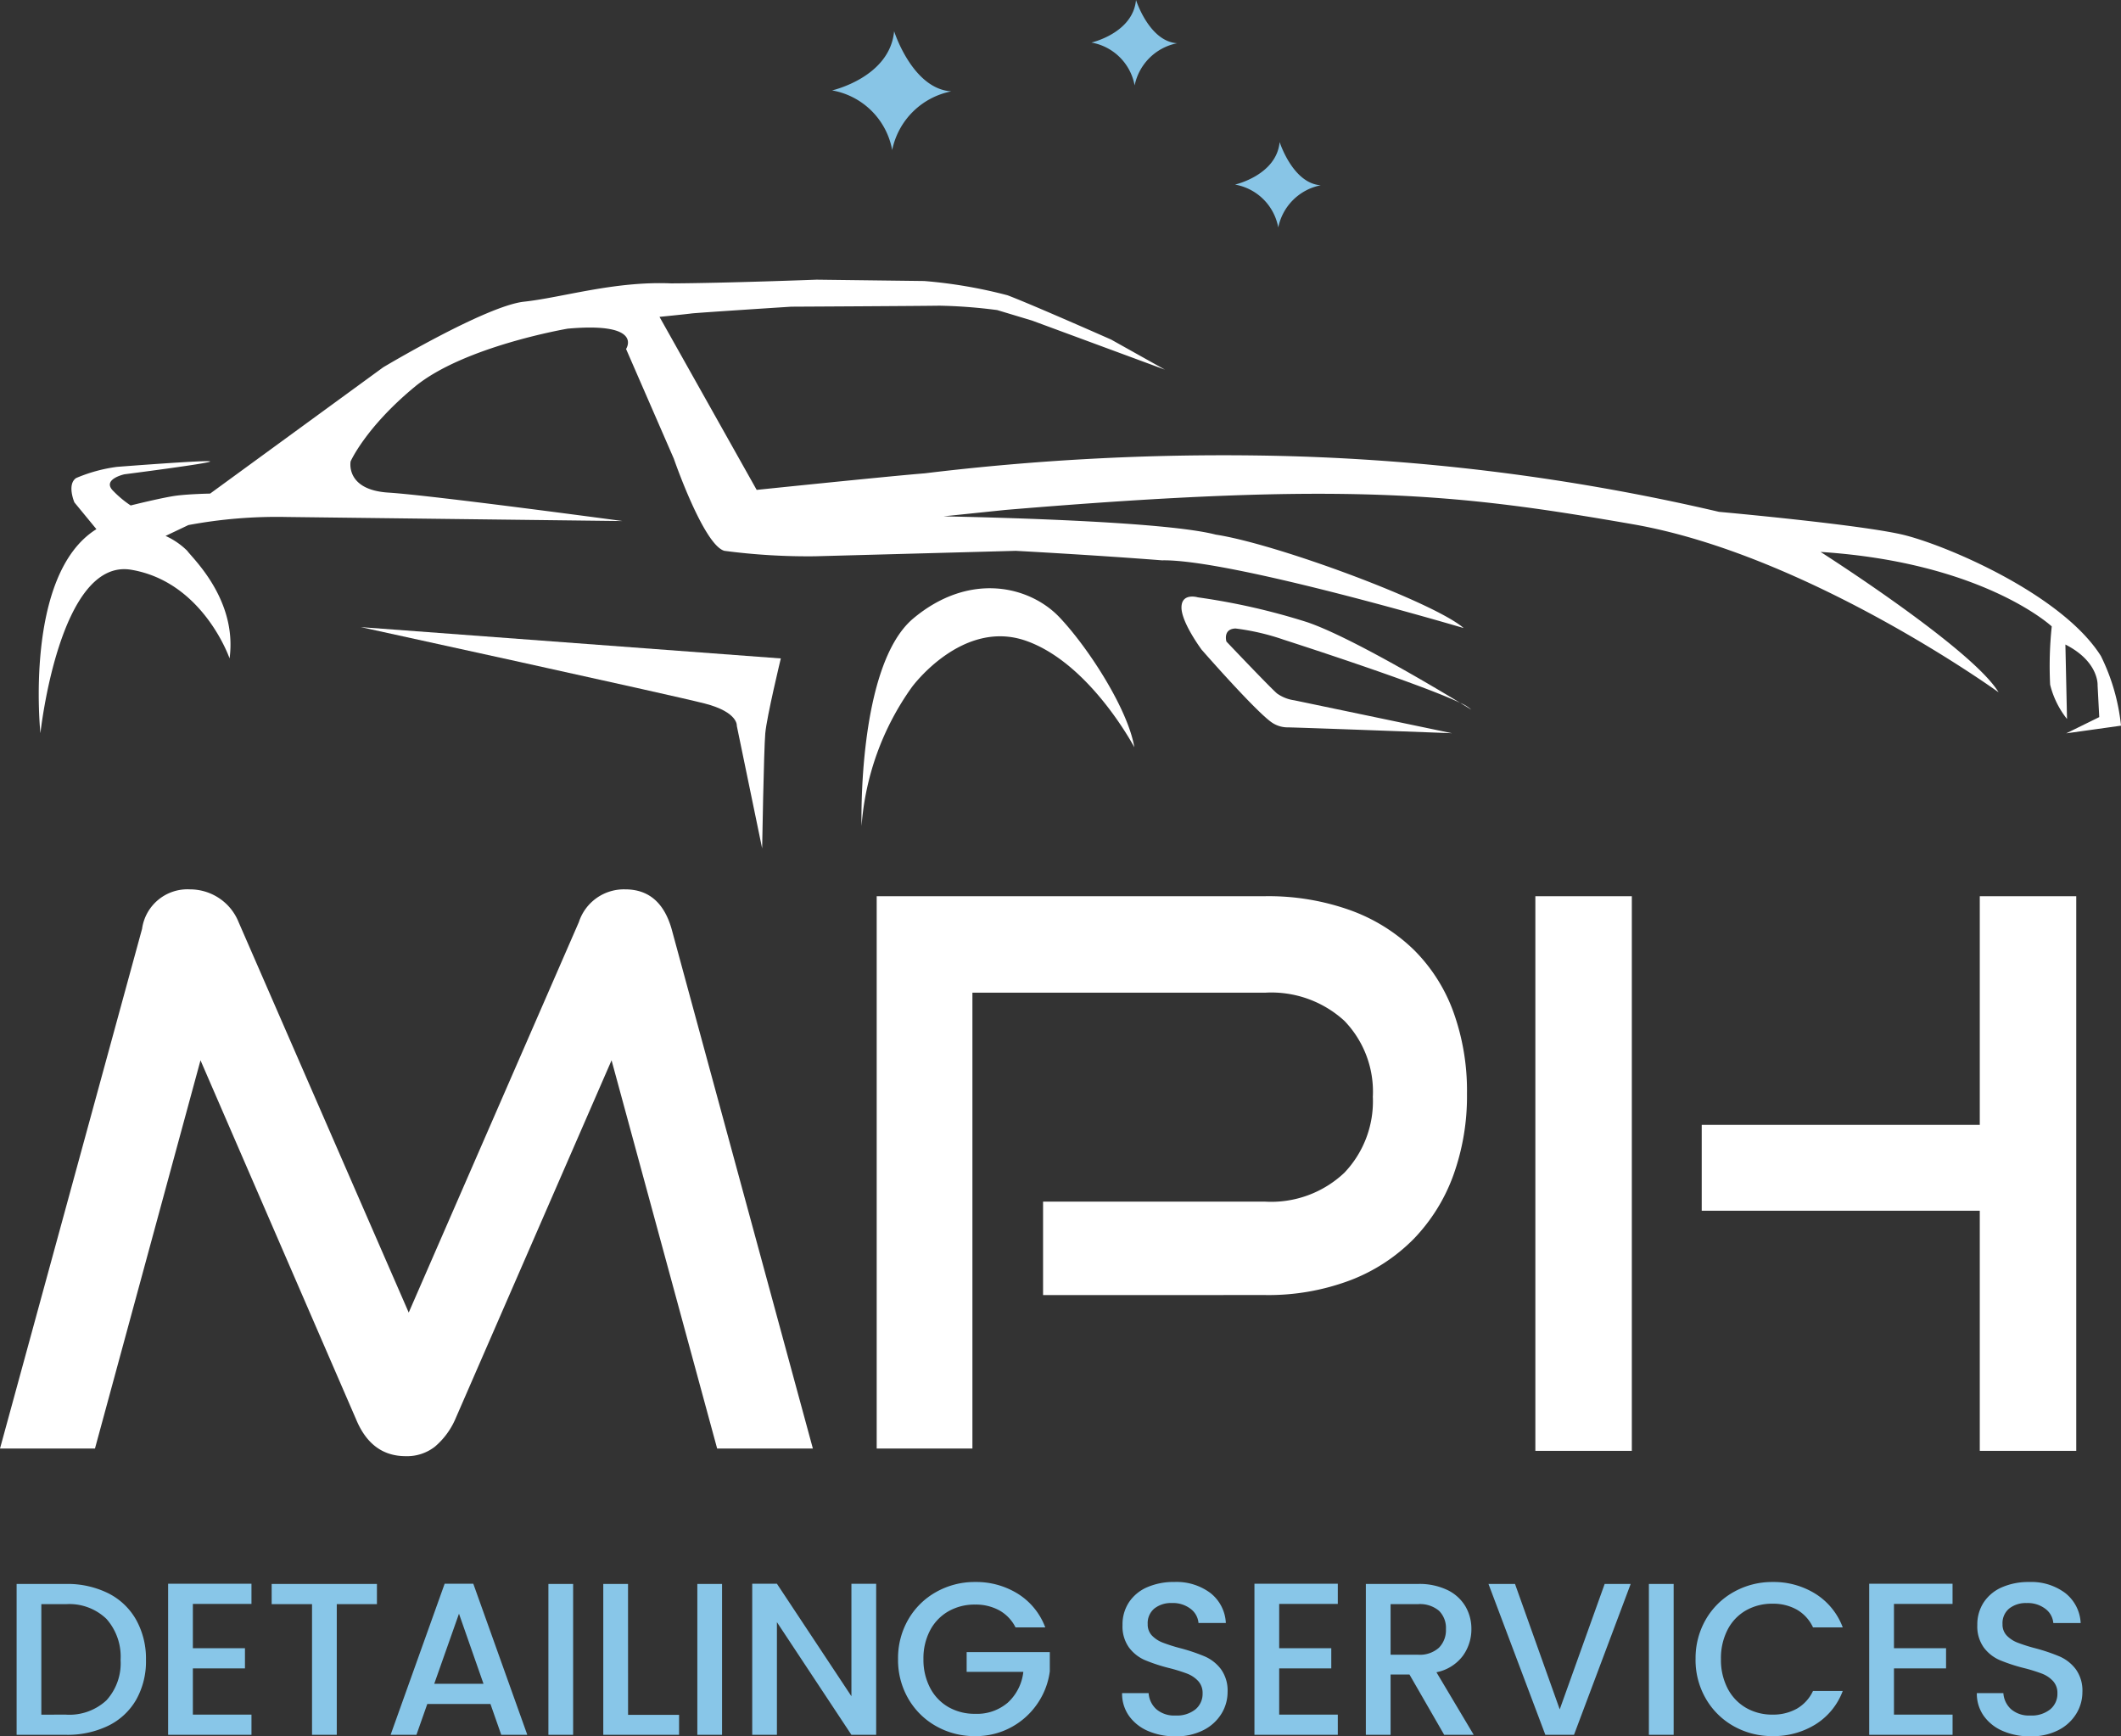 <svg id="Logo" xmlns="http://www.w3.org/2000/svg" width="175.889" height="143.977" viewBox="0 0 175.889 143.977">
  <rect x="0" y="0" width="175.889" height="143.977" fill="#333333" stroke="none"/>
  <g id="Group_211" data-name="Group 211" transform="translate(-1.512 23.185)">
    <path id="Path_467" data-name="Path 467" d="M60.984,0,52.227-32.193,39.249-2.394a6.3,6.3,0,0,1-1.67,2.236A3.74,3.74,0,0,1,35.154.63q-2.835,0-4.1-3.024l-12.915-29.8L9.387,0H1.512L13.293-43.092a3.8,3.8,0,0,1,3.969-3.276,4.361,4.361,0,0,1,2.363.693,4.306,4.306,0,0,1,1.67,2.016L35.406-11.277,49.518-43.659a3.929,3.929,0,0,1,3.843-2.709q2.9,0,3.843,3.276L68.922,0ZM88.011-12.726v-7.749h18.4a8.831,8.831,0,0,0,6.584-2.394,8.581,8.581,0,0,0,2.363-6.3,8.449,8.449,0,0,0-2.363-6.3,8.969,8.969,0,0,0-6.584-2.331H82.152V0H74.214V-45.8h32.193a20.147,20.147,0,0,1,7.088,1.165,14.72,14.72,0,0,1,5.26,3.276,13.993,13.993,0,0,1,3.276,5.134,19.266,19.266,0,0,1,1.134,6.8,19.336,19.336,0,0,1-1.134,6.773,14.872,14.872,0,0,1-3.276,5.26,14.761,14.761,0,0,1-5.26,3.434,19.217,19.217,0,0,1-7.088,1.228ZM165.69.189V-19.719H142.632v-7.119H165.69V-45.8h8V.189Zm-36.855,0V-45.8h8V.189Z" transform="translate(0 96.928)" fill="#fff"/>
    <path id="Path_468" data-name="Path 468" d="M5.436-12.51a7.619,7.619,0,0,1,3.5.765,5.473,5.473,0,0,1,2.322,2.2,6.605,6.605,0,0,1,.819,3.339A6.457,6.457,0,0,1,11.259-2.9,5.409,5.409,0,0,1,8.937-.747,7.773,7.773,0,0,1,5.436,0H1.35V-12.51Zm0,10.836A4.515,4.515,0,0,0,8.8-2.862,4.568,4.568,0,0,0,9.972-6.21a4.723,4.723,0,0,0-1.17-3.4,4.438,4.438,0,0,0-3.366-1.224H3.4v9.162Zm10.53-9.18v3.672h4.32v1.674h-4.32v3.834h4.86V0H13.914V-12.528h6.912v1.674ZM31.23-12.51v1.674H27.9V0H25.848V-10.836H22.5V-12.51Zm9.414,9.954H35.406L34.506,0H32.364l4.482-12.528h2.376L43.7,0h-2.16ZM40.068-4.23l-2.034-5.814L35.982-4.23ZM47.5-12.51V0H45.45V-12.51ZM52.056-1.656h4.23V0H50V-12.51h2.052ZM59.85-12.51V0H57.8V-12.51ZM72.63,0H70.578L64.4-9.342V0H62.352V-12.528H64.4L70.578-3.2v-9.324H72.63ZM84.186-8.91a3.307,3.307,0,0,0-1.35-1.413,4.066,4.066,0,0,0-2-.477,4.367,4.367,0,0,0-2.214.558A3.91,3.91,0,0,0,77.1-8.658a4.96,4.96,0,0,0-.549,2.376A5.014,5.014,0,0,0,77.1-3.9,3.9,3.9,0,0,0,78.624-2.3a4.367,4.367,0,0,0,2.214.558,3.917,3.917,0,0,0,2.718-.936A4.068,4.068,0,0,0,84.834-5.22h-4.7V-6.858H87.03v1.6a6.158,6.158,0,0,1-1.035,2.682A6.157,6.157,0,0,1,83.817-.621a6.135,6.135,0,0,1-2.979.729,6.465,6.465,0,0,1-3.222-.819A6.106,6.106,0,0,1,75.3-2.988a6.389,6.389,0,0,1-.855-3.294A6.389,6.389,0,0,1,75.3-9.576a6.088,6.088,0,0,1,2.322-2.277,6.48,6.48,0,0,1,3.213-.819,6.527,6.527,0,0,1,3.555.981A5.586,5.586,0,0,1,86.652-8.91ZM97.452.126a5.6,5.6,0,0,1-2.268-.441A3.722,3.722,0,0,1,93.6-1.566a3.177,3.177,0,0,1-.576-1.89h2.2a1.983,1.983,0,0,0,.639,1.332,2.265,2.265,0,0,0,1.593.522,2.453,2.453,0,0,0,1.656-.513A1.668,1.668,0,0,0,99.7-3.438a1.445,1.445,0,0,0-.369-1.026,2.468,2.468,0,0,0-.918-.612,13.843,13.843,0,0,0-1.521-.468A14.251,14.251,0,0,1,94.905-6.2,3.287,3.287,0,0,1,93.6-7.236a2.991,2.991,0,0,1-.54-1.872A3.327,3.327,0,0,1,93.6-11a3.449,3.449,0,0,1,1.512-1.242,5.494,5.494,0,0,1,2.25-.432,4.689,4.689,0,0,1,2.979.909,3.354,3.354,0,0,1,1.287,2.493H99.36a1.643,1.643,0,0,0-.648-1.17,2.4,2.4,0,0,0-1.566-.486,2.222,2.222,0,0,0-1.44.45,1.568,1.568,0,0,0-.558,1.3,1.315,1.315,0,0,0,.351.945,2.479,2.479,0,0,0,.891.585,13.832,13.832,0,0,0,1.476.468,15.409,15.409,0,0,1,2.025.684,3.371,3.371,0,0,1,1.332,1.053,3.027,3.027,0,0,1,.549,1.9,3.414,3.414,0,0,1-.513,1.8A3.7,3.7,0,0,1,99.765-.387,4.926,4.926,0,0,1,97.452.126Zm8.6-10.98v3.672h4.32v1.674h-4.32v3.834h4.86V0H104V-12.528h6.912v1.674ZM119.736,0l-2.88-5H115.29V0h-2.052V-12.51h4.32a5.372,5.372,0,0,1,2.439.5,3.5,3.5,0,0,1,1.494,1.35,3.673,3.673,0,0,1,.5,1.89,3.745,3.745,0,0,1-.711,2.223,3.609,3.609,0,0,1-2.187,1.359L122.184,0ZM115.29-6.642h2.268a2.379,2.379,0,0,0,1.737-.576,2.074,2.074,0,0,0,.585-1.548,2,2,0,0,0-.576-1.521,2.447,2.447,0,0,0-1.746-.549H115.29ZM135.2-12.51,130.5,0h-2.376l-4.716-12.51h2.2l3.708,10.4,3.726-10.4Zm3.564,0V0H136.71V-12.51Zm1.818,6.228a6.389,6.389,0,0,1,.855-3.294,6.088,6.088,0,0,1,2.322-2.277,6.48,6.48,0,0,1,3.213-.819,6.527,6.527,0,0,1,3.555.981,5.586,5.586,0,0,1,2.259,2.781h-2.466a3.306,3.306,0,0,0-1.35-1.476,4.006,4.006,0,0,0-2-.486,4.366,4.366,0,0,0-2.214.558,3.884,3.884,0,0,0-1.521,1.6,5.147,5.147,0,0,0-.549,2.43,5.147,5.147,0,0,0,.549,2.43,3.944,3.944,0,0,0,1.521,1.611,4.312,4.312,0,0,0,2.214.567,4.006,4.006,0,0,0,2-.486,3.306,3.306,0,0,0,1.35-1.476h2.466a5.539,5.539,0,0,1-2.259,2.772,6.573,6.573,0,0,1-3.555.972,6.465,6.465,0,0,1-3.222-.819,6.106,6.106,0,0,1-2.313-2.277A6.389,6.389,0,0,1,140.58-6.282Zm16.452-4.572v3.672h4.32v1.674h-4.32v3.834h4.86V0H154.98V-12.528h6.912v1.674Zm11.3,10.98a5.6,5.6,0,0,1-2.268-.441,3.722,3.722,0,0,1-1.584-1.251,3.177,3.177,0,0,1-.576-1.89h2.2a1.982,1.982,0,0,0,.639,1.332,2.265,2.265,0,0,0,1.593.522,2.453,2.453,0,0,0,1.656-.513,1.668,1.668,0,0,0,.594-1.323,1.445,1.445,0,0,0-.369-1.026,2.468,2.468,0,0,0-.918-.612,13.844,13.844,0,0,0-1.521-.468,14.251,14.251,0,0,1-1.989-.657,3.287,3.287,0,0,1-1.305-1.035,2.991,2.991,0,0,1-.54-1.872,3.327,3.327,0,0,1,.54-1.89A3.449,3.449,0,0,1,166-12.24a5.494,5.494,0,0,1,2.25-.432,4.689,4.689,0,0,1,2.979.909,3.354,3.354,0,0,1,1.287,2.493h-2.268a1.643,1.643,0,0,0-.648-1.17,2.4,2.4,0,0,0-1.566-.486,2.222,2.222,0,0,0-1.44.45,1.568,1.568,0,0,0-.558,1.3,1.315,1.315,0,0,0,.351.945,2.478,2.478,0,0,0,.891.585,13.832,13.832,0,0,0,1.476.468,15.408,15.408,0,0,1,2.025.684,3.371,3.371,0,0,1,1.332,1.053,3.027,3.027,0,0,1,.549,1.9,3.414,3.414,0,0,1-.513,1.8,3.7,3.7,0,0,1-1.494,1.359A4.926,4.926,0,0,1,168.336.126Z" transform="translate(1.54 120.665)" fill="#88c6e8"/>
    <g id="Group_210" data-name="Group 210" transform="translate(4.724)">
      <path id="Path_423" data-name="Path 423" d="M74.42,39.465c2.8.722,2.655,1.854,2.655,1.854l2.1,10.157s.14-8.163.26-9.538,1.289-6.212,1.289-6.212L45.9,33.13S71.622,38.743,74.42,39.465Z" transform="translate(-19.185 -4.314)" fill="#fff"/>
      <path id="Path_424" data-name="Path 424" d="M76.893,34.425c-2.464-2.61-7.456-3.83-12.13.071s-4.3,17.213-4.3,17.213A22.666,22.666,0,0,1,64.635,40.2s4.17-5.71,9.478-3.839,8.97,8.825,8.97,8.825C82.578,42.106,79.355,37.034,76.893,34.425Z" transform="translate(7.771 -6.408)" fill="#fff"/>
      <path id="Path_425" data-name="Path 425" d="M77.865,35.332c.582.351.924.565.924.565A3.239,3.239,0,0,0,77.865,35.332Z" transform="translate(40.013 -0.236)" fill="#fff"/>
      <path id="Path_426" data-name="Path 426" d="M74.245,34.889a19.532,19.532,0,0,1,4.013.936s11.218,3.6,14.618,5.231c-2.473-1.5-9.29-5.539-12.692-6.691a55.13,55.13,0,0,0-9.064-2.059s-1.358-.408-1.358.844,1.674,3.5,1.674,3.5,4.452,5.091,5.81,6.027a2.328,2.328,0,0,0,1.3.411c.756,0,13.645.485,13.645.485L79.11,40.842a3.223,3.223,0,0,1-1.42-.562c-.539-.451-4.2-4.307-4.2-4.307S73.172,34.926,74.245,34.889Z" transform="translate(25.003 -5.96)" fill="#fff"/>
      <path id="Path_427" data-name="Path 427" d="M209.214,60.014a16.9,16.9,0,0,0-1.669-5.779c-3.14-4.986-12.413-9.019-16.2-10-3.291-.856-15.465-1.951-15.465-1.951a178.513,178.513,0,0,0-38.008-4.669A205.636,205.636,0,0,0,110,39.091c-2.678.208-13.927,1.372-13.927,1.372L88.015,26.116s2.25-.225,2.653-.282,8.269-.562,8.269-.562,10.47-.054,12.3-.083a42.241,42.241,0,0,1,4.786.365l2.889.87,11.018,4.07L125.47,28s-6.657-2.946-8.6-3.676a39.814,39.814,0,0,0-6.908-1.181l-8.919-.111s-7.581.288-12.059.308c-4.715-.2-9.05,1.178-12.2,1.517S65.1,30.3,65.1,30.3L50.749,40.77s-1.66.029-2.772.168-3.816.816-3.816.816a8.494,8.494,0,0,1-1.42-1.178c-1.041-.984.9-1.406.9-1.406s7.247-.927,7.108-1.067-7.724.451-7.724.451a12.921,12.921,0,0,0-3.388.927c-.782.533-.143,2.019-.143,2.019l1.825,2.219c-6.041,3.762-4.643,16.919-4.643,16.919s1.563-14.56,7.533-13.551,8.152,7.35,8.152,7.35c.662-4.894-3.129-8.36-3.508-8.922a6.138,6.138,0,0,0-1.8-1.235l1.894-.9A39.924,39.924,0,0,1,57.1,42.71l27.86.337s-15.827-2.133-19.426-2.359S62.4,38.1,62.4,38.1s1.232-2.807,5.308-6.178,12.7-4.829,12.7-4.829c6.349-.562,4.834,1.686,4.834,1.686l3.962,9.1s2.481,7.19,4.2,7.638a52.846,52.846,0,0,0,7.51.451l16.643-.451s6.349.337,12.13.787c5.684-.114,25.017,5.616,25.017,5.616-2.461-2.133-15.445-6.965-20.564-7.749-3.893-1.01-16.469-1.389-22.575-1.515l5.137-.531c28.319-2.376,37.472-1.346,52.033,1.187S199.06,57.245,199.06,57.245c-2.2-3.642-14.76-11.637-14.76-11.637,13.491.87,19.17,6.175,19.17,6.175a31.454,31.454,0,0,0-.134,4.829,7.426,7.426,0,0,0,1.4,2.849l-.134-6.175c2.807,1.426,2.67,3.388,2.67,3.388l.137,2.63-2.738,1.346Z" transform="translate(-36.536 -23.027)" fill="#fff"/>
    </g>
  </g>
  <path id="Path_403" data-name="Path 403" d="M67.142,18.426s3.44-.776,3.7-3.528c0,0,1.092,3.44,3.414,3.585a4.482,4.482,0,0,0-3.528,3.5A4.422,4.422,0,0,0,67.142,18.426Z" transform="translate(23.364 -14.898)" fill="#88c5e6"/>
  <path id="Path_404" data-name="Path 404" d="M59.6,20.712s4.786-1.078,5.145-4.906c0,0,1.515,4.786,4.746,4.986a6.225,6.225,0,0,0-4.906,4.866A6.145,6.145,0,0,0,59.6,20.712Z" transform="translate(9.402 -13.216)" fill="#88c5e6"/>
  <path id="Path_417" data-name="Path 417" d="M71.318,22.555s3.443-.776,3.7-3.528c0,0,1.09,3.44,3.414,3.585a4.474,4.474,0,0,0-3.528,3.5A4.425,4.425,0,0,0,71.318,22.555Z" transform="translate(31.099 -7.25)" fill="#88c5e6"/>
</svg>
